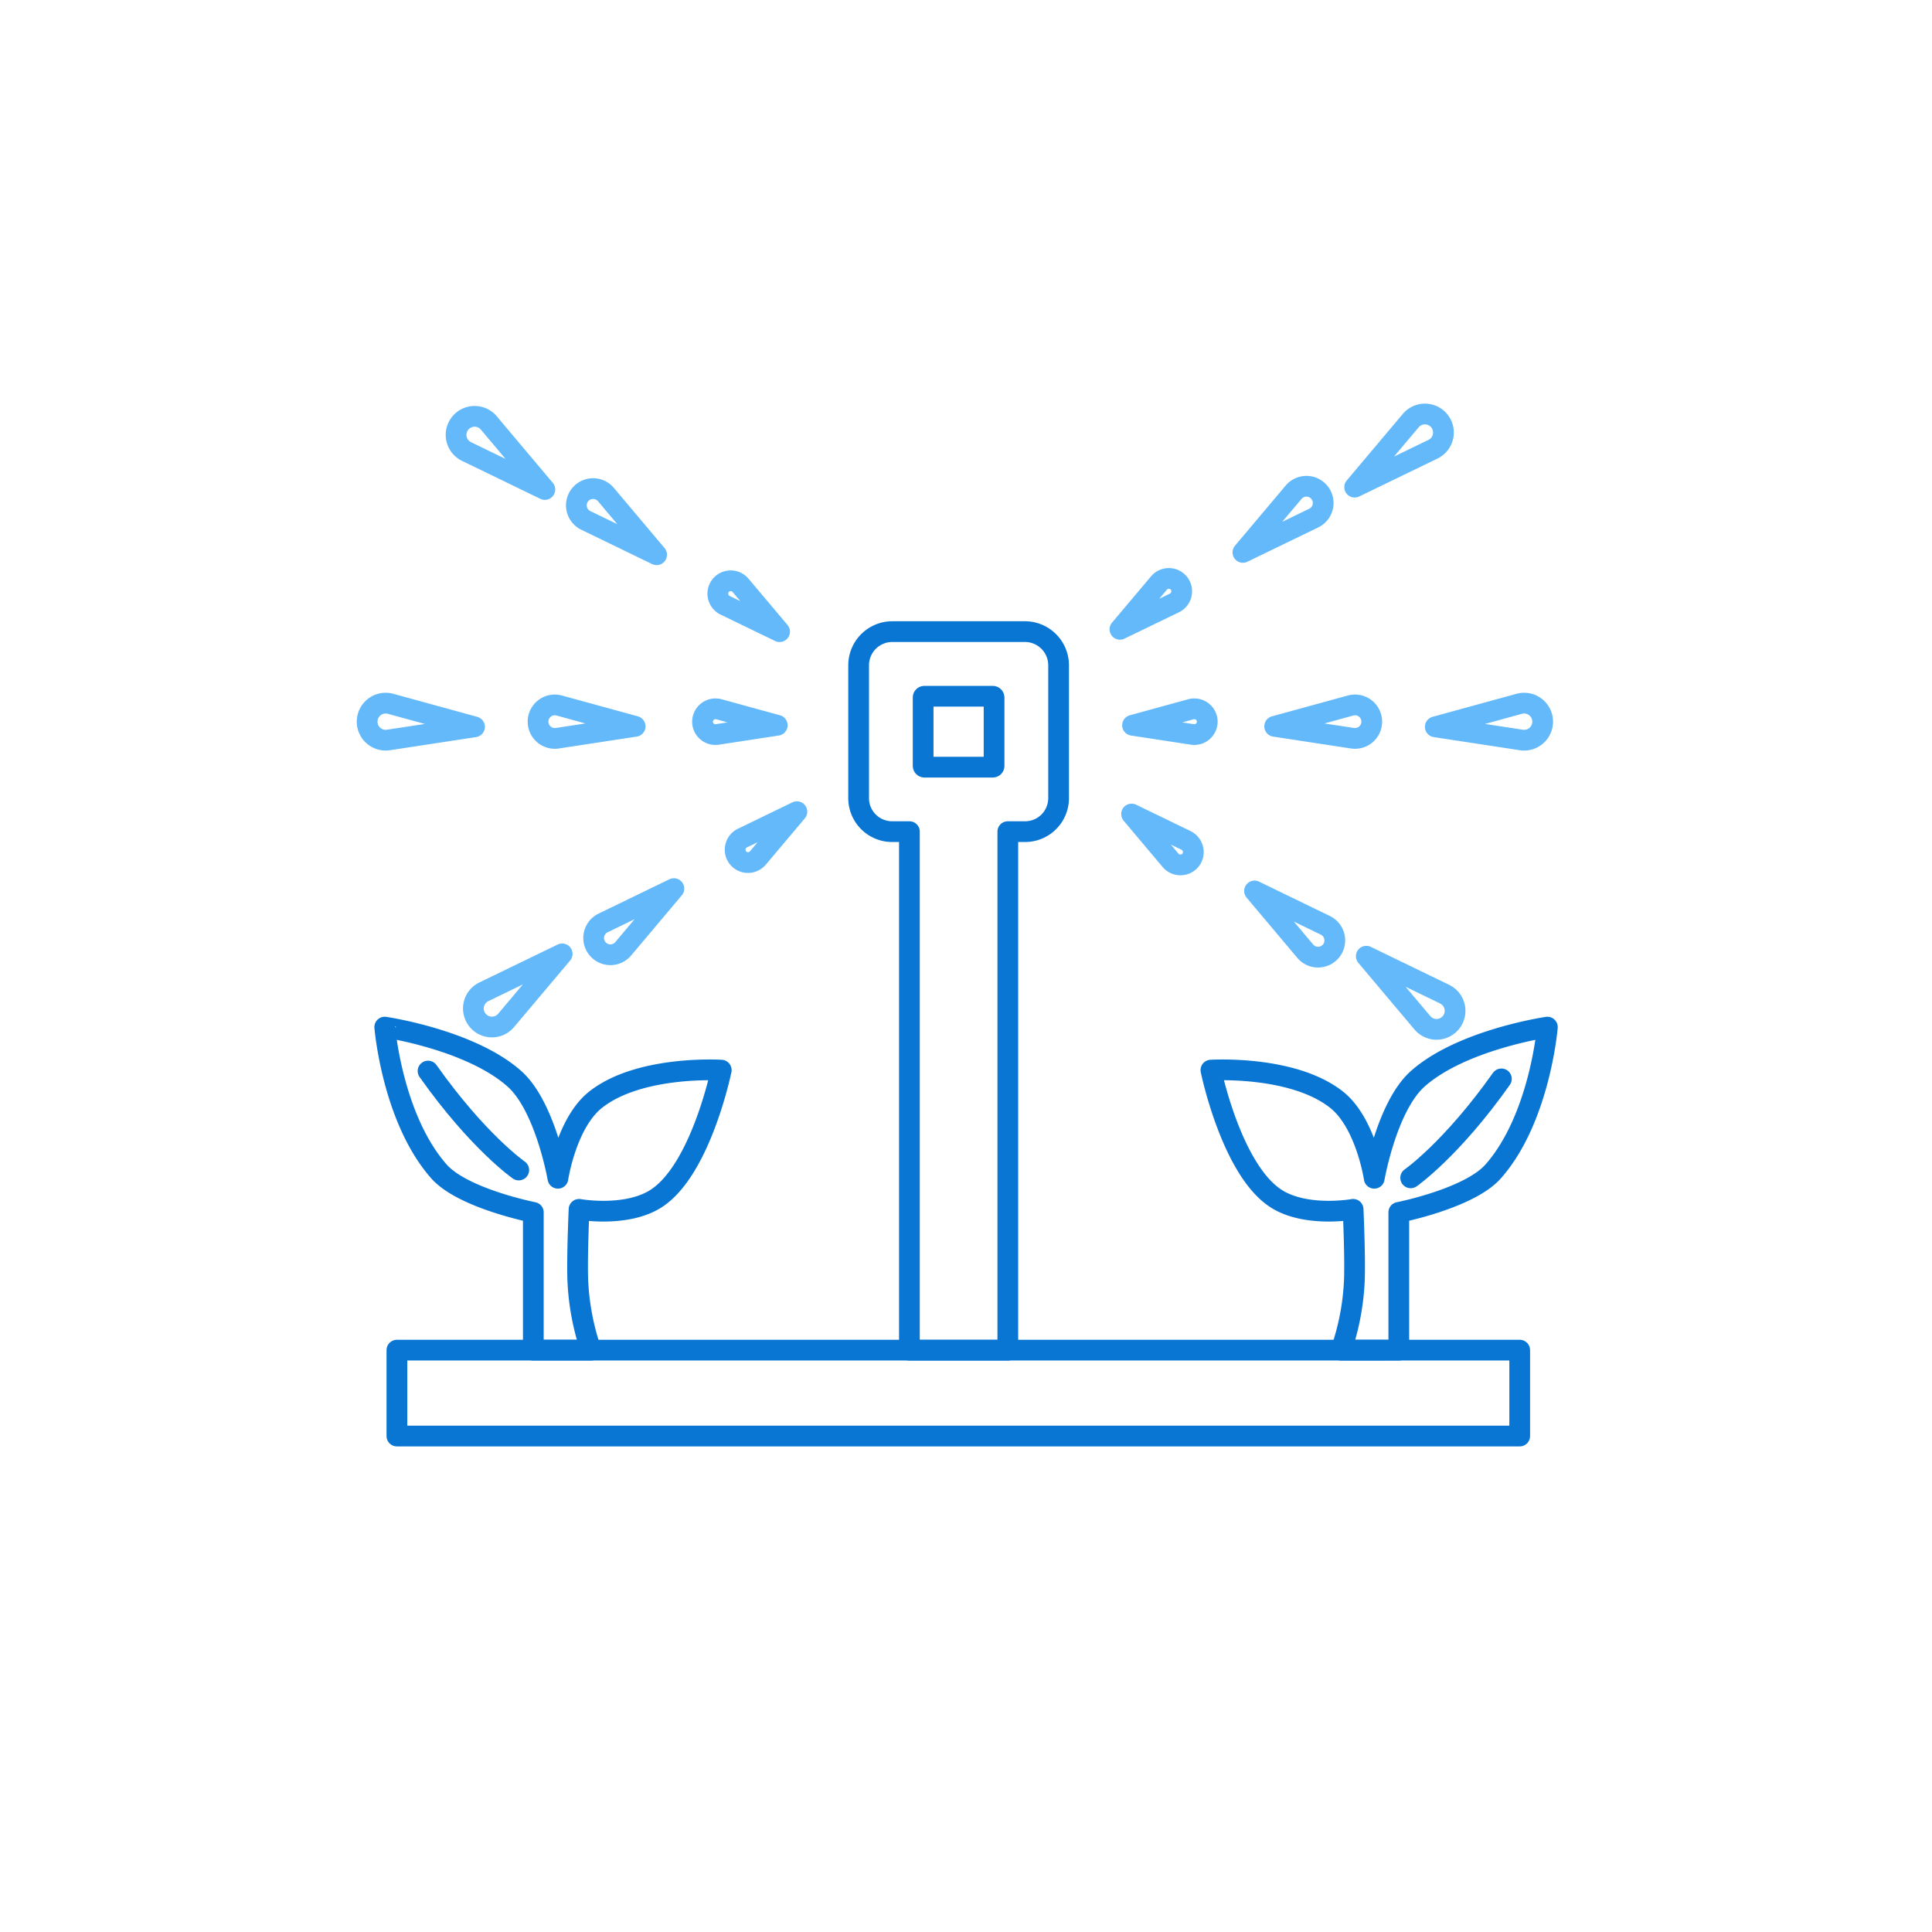 <svg xmlns="http://www.w3.org/2000/svg" viewBox="0 0 1490.83 1490.83"><defs><style>.cls-1,.cls-2,.cls-3{fill:none;}.cls-1{stroke:#0976d4;}.cls-1,.cls-2{stroke-linecap:round;stroke-linejoin:round;stroke-width:16px;}.cls-2{stroke:#63b9fa;}</style></defs><title>Asset 27</title><g id="Layer_2" data-name="Layer 2"><g id="Layer_1-2" data-name="Layer 1"><rect class="cls-1" x="306.27" y="1041.84" width="866.41" height="66.28"/><path class="cls-1" d="M816.87,513.39V615.86A25.86,25.86,0,0,1,791,641.74H777.68v400.13H701.74V641.74H688.43a25.86,25.86,0,0,1-25.87-25.88V513.39a26,26,0,0,1,25.87-26H791A26,26,0,0,1,816.87,513.39Z"/><rect class="cls-1" x="712.34" y="537.25" width="54.73" height="54.73" rx="0.94" ry="0.94"/><path class="cls-1" d="M411.54,1041.84V935.55s-54.4-10.73-72.85-31.65c-36-40.81-41.8-111.32-41.8-111.32S363,802.21,397,832.5c23.89,21.3,33.52,76.71,33.52,76.71s6.42-42.76,29.14-60.68c34-26.79,96.89-22.76,96.89-22.76s-16.19,79-51.72,100c-23.14,13.66-58,7.42-58,7.42s-1.61,35.55-1,54.1A192,192,0,0,0,456,1041.84Z"/><path class="cls-1" d="M1079.38,1041.84V935.55s54.41-10.73,72.86-31.65c36-40.81,41.79-111.32,41.79-111.32s-66.11,9.63-100.08,39.92c-23.89,21.3-33.51,76.71-33.51,76.71s-6.43-42.76-29.14-60.68c-34-26.79-96.89-22.76-96.89-22.76s16.19,79,51.72,100c23.13,13.66,58,7.42,58,7.42s1.62,35.55,1,54.1a191.62,191.62,0,0,1-10.25,54.56Z"/><path class="cls-2" d="M420.44,377.72l-43.26-51.36a14.3,14.3,0,0,0-22.15.34h0a14.29,14.29,0,0,0,5,21.74Z"/><path class="cls-2" d="M506.68,428.06l-39.13-46.44a12.93,12.93,0,0,0-20,.3h0a12.93,12.93,0,0,0,4.5,19.67Z"/><path class="cls-2" d="M601.57,487.42l-30.12-35.74a10,10,0,0,0-15.41.23h0a10,10,0,0,0,3.46,15.14Z"/><path class="cls-2" d="M1045.34,375.91l43.27-51.36a14.29,14.29,0,0,1,22.14.34h0a14.3,14.3,0,0,1-5,21.75Z"/><path class="cls-2" d="M959.1,426.25l39.13-46.44a12.93,12.93,0,0,1,20,.3h0a12.93,12.93,0,0,1-4.5,19.67Z"/><path class="cls-2" d="M864.21,485.61l30.12-35.74a10,10,0,0,1,15.41.24h0a10,10,0,0,1-3.46,15.13Z"/><path class="cls-2" d="M1054.3,737.86l43.27,51.36a14.31,14.31,0,0,0,22.15-.34h0a14.31,14.31,0,0,0-5-21.75Z"/><path class="cls-2" d="M968.07,687.51,1007.2,734a12.93,12.93,0,0,0,20-.3h0a12.94,12.94,0,0,0-4.5-19.67Z"/><path class="cls-2" d="M873.18,628.15l30.11,35.75a10,10,0,0,0,15.42-.24h0a10,10,0,0,0-3.47-15.13Z"/><path class="cls-2" d="M433.8,736.05l-43.27,51.36a14.31,14.31,0,0,1-22.15-.34h0a14.3,14.3,0,0,1,5-21.75Z"/><path class="cls-2" d="M520,685.7,480.9,732.15a12.93,12.93,0,0,1-20-.3h0a12.93,12.93,0,0,1,4.5-19.67Z"/><path class="cls-2" d="M614.92,626.34,584.8,662.09a10,10,0,0,1-15.41-.24h0a10,10,0,0,1,3.46-15.13Z"/><path class="cls-2" d="M1107.55,560.87l64.76-17.78a14.31,14.31,0,0,1,18.06,12.84h0A14.3,14.3,0,0,1,1173.93,571Z"/><path class="cls-2" d="M983.6,560.49l58.57-16.08A12.93,12.93,0,0,1,1058.49,556h0a12.93,12.93,0,0,1-14.86,13.65Z"/><path class="cls-2" d="M873.94,559.66,919,547.29a10,10,0,0,1,12.57,8.93h0a10,10,0,0,1-11.44,10.5Z"/><path class="cls-2" d="M366.15,560.87l-64.76-17.78a14.3,14.3,0,0,0-18.05,12.84h0A14.29,14.29,0,0,0,299.77,571Z"/><path class="cls-2" d="M490.1,560.49l-58.57-16.08A12.93,12.93,0,0,0,415.21,556h0a12.93,12.93,0,0,0,14.86,13.65Z"/><path class="cls-2" d="M599.76,559.66l-45.07-12.37a10,10,0,0,0-12.56,8.93h0a9.94,9.94,0,0,0,11.43,10.5Z"/><path class="cls-1" d="M1088.55,908.89s31.28-21.66,70-76.37"/><path class="cls-1" d="M400.3,902.85s-31.27-21.66-70-76.37"/><rect class="cls-3" width="1490.83" height="1490.83"/></g></g></svg>